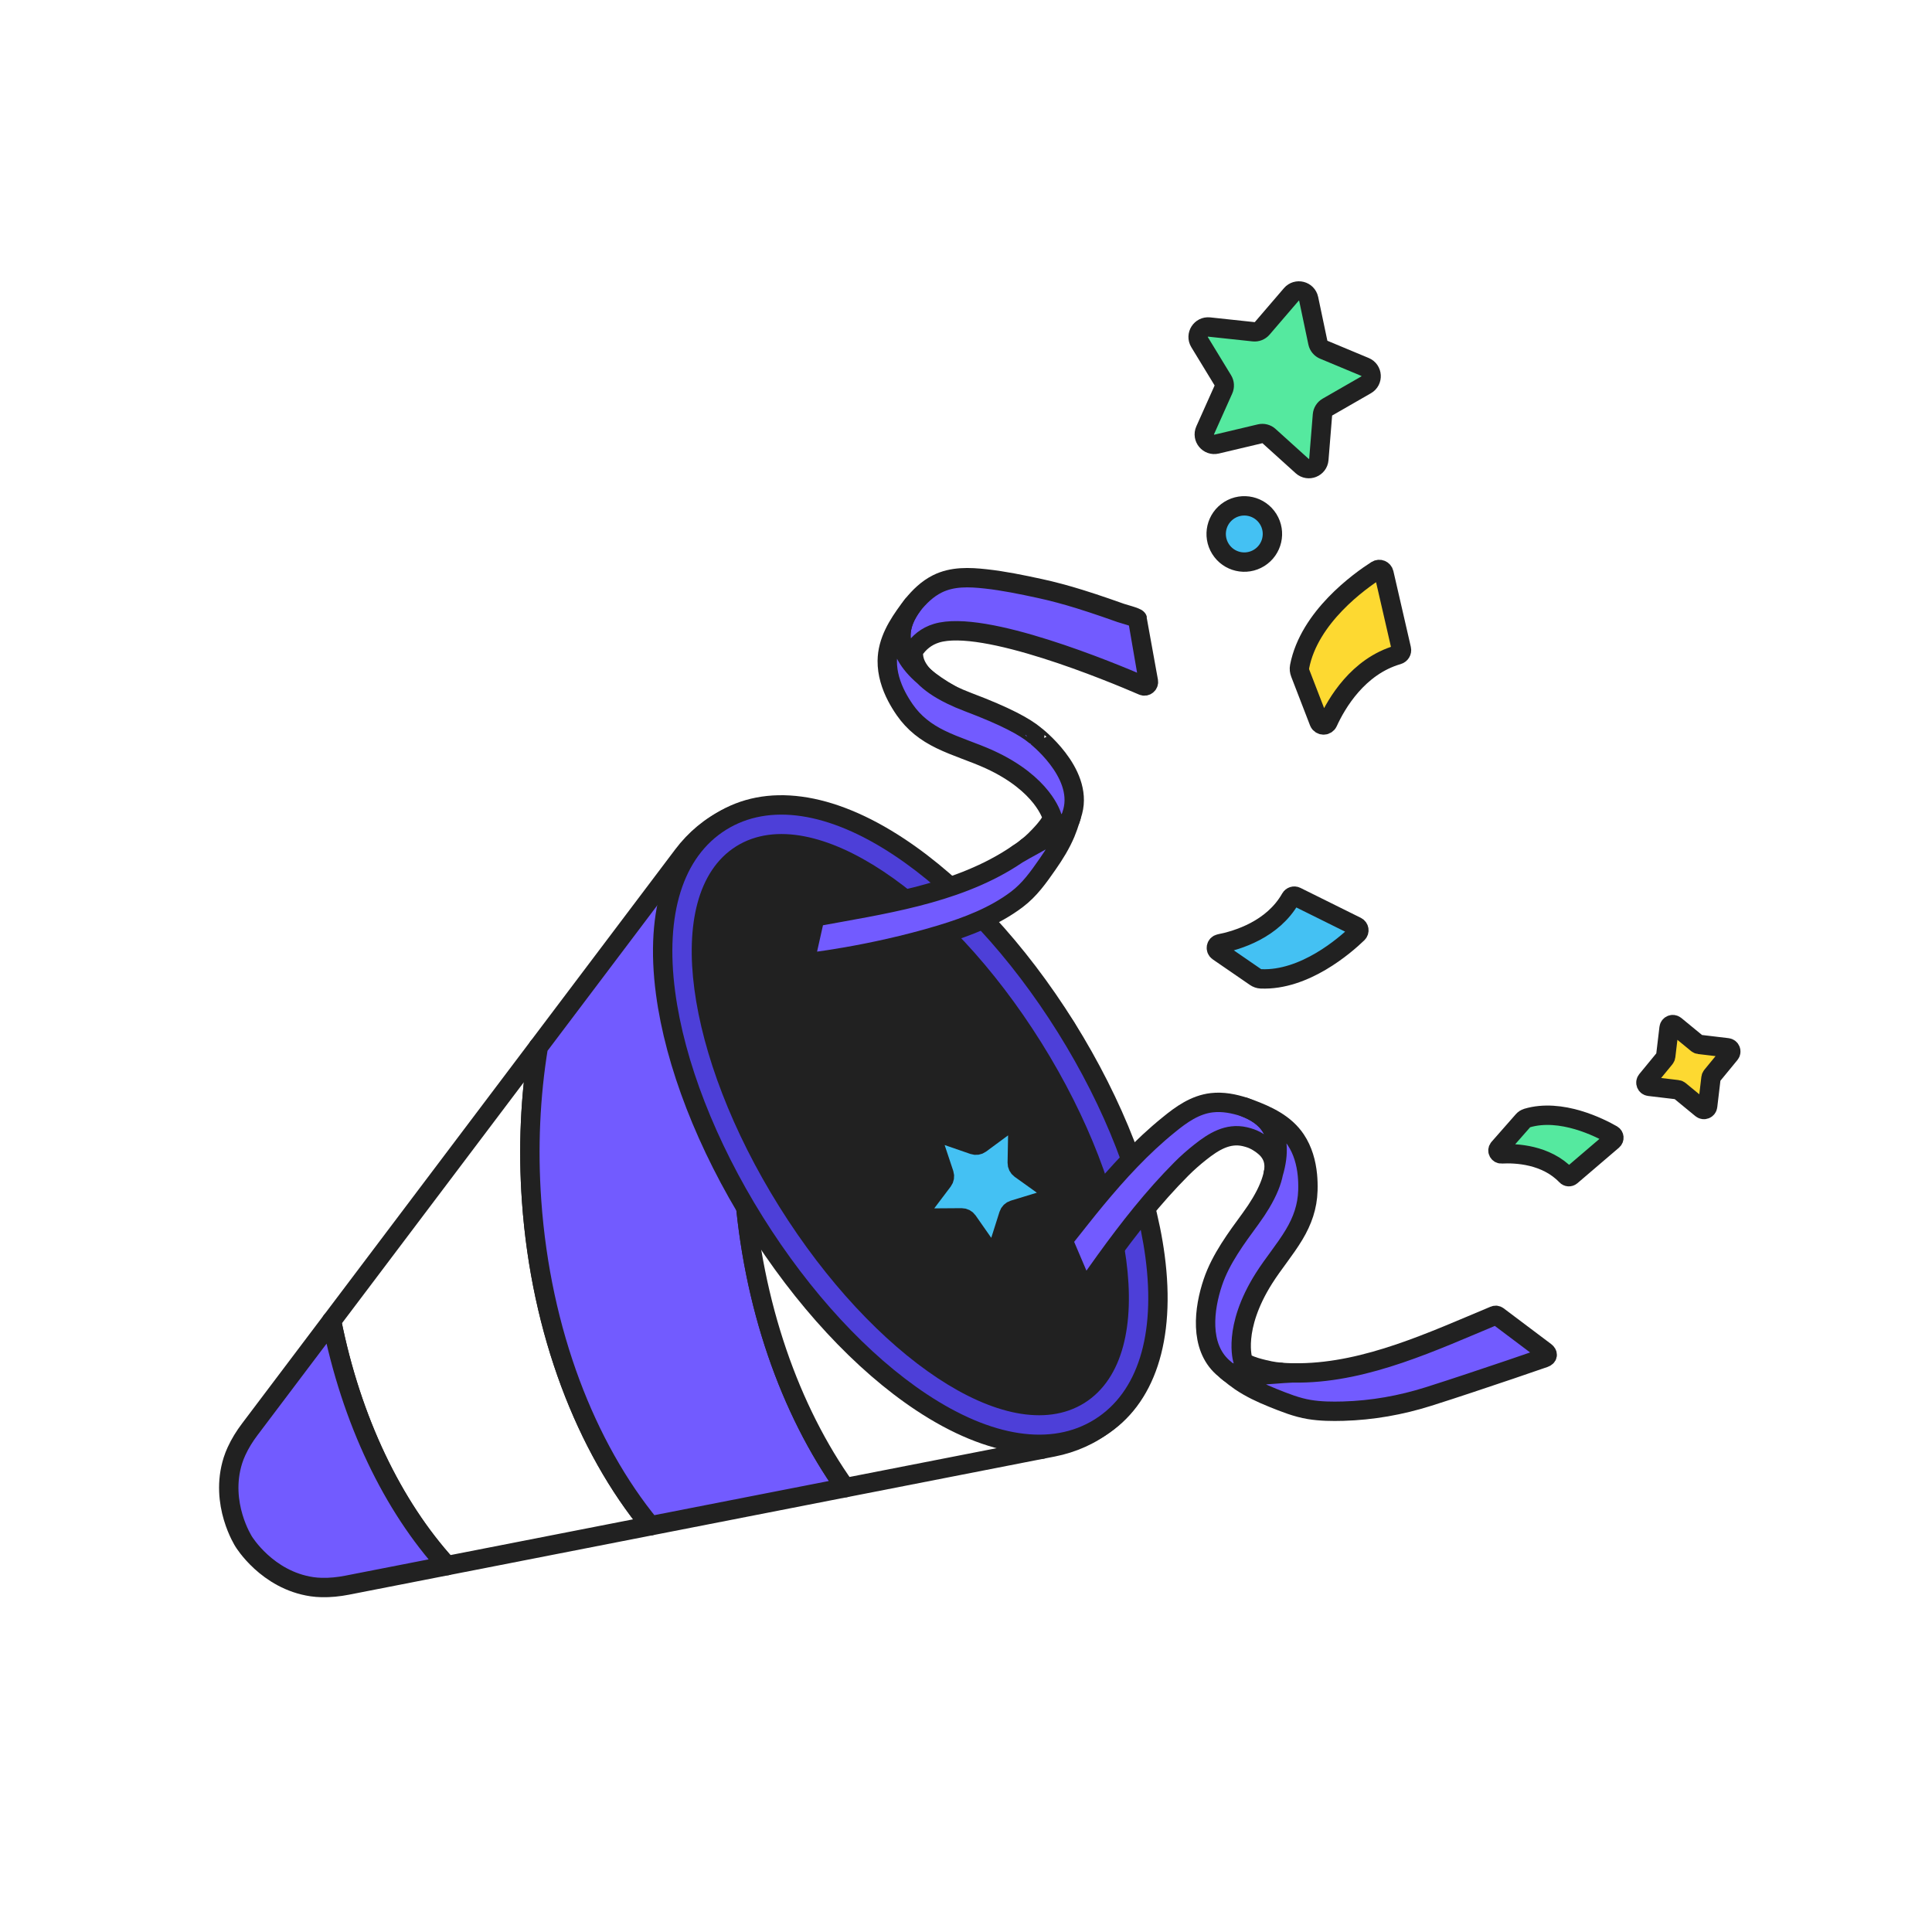 <svg width="188" height="188" viewBox="0 0 188 188" fill="none" xmlns="http://www.w3.org/2000/svg">
<g clip-path="url(#clip0_1345_32027)">
<g clip-path="url(#clip1_1345_32027)">
<g filter="url(#filter0_d_1345_32027)">
<path d="M131.917 98.108C128.746 100.092 125.565 101.032 122.464 100.902C121.22 100.853 120.003 100.445 118.955 99.725L115.334 97.234C113.647 96.075 112.664 94.158 112.708 92.108C112.752 90.056 113.815 88.184 115.551 87.098C116.178 86.706 116.866 86.435 117.594 86.291C118.416 86.13 119.213 85.832 119.785 85.474C120.201 85.215 120.488 84.937 120.664 84.628C121.161 83.75 121.876 83.003 122.731 82.469C124.53 81.344 126.737 81.234 128.636 82.176L134.517 85.093C136.279 85.966 137.514 87.649 137.816 89.596C138.118 91.541 137.453 93.518 136.037 94.885C135.166 95.725 133.745 96.965 131.917 98.108Z" fill="white"/>
<path d="M132.042 75.272C130.488 76.244 128.597 76.468 126.854 75.887C125.115 75.308 123.739 73.993 123.078 72.281L121.252 67.554C120.784 66.337 120.667 65.035 120.911 63.78C122.247 56.914 128.348 52.361 130.909 50.722L130.964 50.688C132.639 49.64 134.729 49.467 136.555 50.223C138.382 50.981 139.737 52.584 140.18 54.512L141.879 61.891C142.462 64.438 141.366 67.074 139.153 68.458L139.153 68.458C138.671 68.759 138.15 68.993 137.604 69.151C137.332 69.229 137.077 69.345 136.82 69.506C135.913 70.073 134.996 71.237 134.364 72.622C133.863 73.719 133.06 74.635 132.042 75.272Z" fill="white"/>
<path d="M155.837 119.25C153.445 120.745 150.29 120.349 148.334 118.307C148.122 118.085 147.329 117.88 146.411 117.929C143.999 118.056 141.76 116.734 140.708 114.561C139.655 112.385 140.006 109.807 141.604 107.994L143.956 105.318C144.369 104.846 144.858 104.43 145.4 104.091C145.892 103.783 146.422 103.543 146.977 103.377C152.321 101.79 157.65 104.344 159.694 105.515C161.387 106.489 162.499 108.223 162.677 110.158C162.856 112.093 162.08 114.001 160.601 115.263L156.553 118.723C156.331 118.913 156.089 119.092 155.837 119.25Z" fill="white"/>
<path d="M125.529 59.077C124.541 59.695 123.453 60.094 122.298 60.264C117.72 60.935 113.448 57.756 112.777 53.178C112.294 49.882 113.807 46.61 116.632 44.843C117.62 44.226 118.707 43.826 119.863 43.657C124.441 42.985 128.712 46.164 129.383 50.742C129.867 54.039 128.354 57.31 125.529 59.077Z" fill="white"/>
<path d="M168.997 112.705C166.801 114.078 163.982 113.896 161.982 112.251L161.033 111.471L159.813 111.326C157.623 111.064 155.757 109.634 154.937 107.592C154.117 105.55 154.476 103.225 155.874 101.526L156.653 100.577L156.799 99.356C157.015 97.537 158.029 95.935 159.583 94.963C161.778 93.591 164.596 93.772 166.596 95.415L167.547 96.197L168.768 96.342C170.948 96.597 172.819 98.028 173.642 100.073C174.465 102.117 174.105 104.445 172.704 106.146L171.927 107.09L171.782 108.311C171.567 110.13 170.552 111.733 168.997 112.705Z" fill="white"/>
<path d="M130.882 50.243C128.381 51.807 125.106 51.519 122.919 49.543L121.524 48.283L119.696 48.717C117.223 49.304 114.679 48.453 113.058 46.495C111.436 44.537 111.074 41.879 112.113 39.559L112.881 37.844L111.903 36.24C110.023 33.151 110.987 29.081 114.052 27.164C115.3 26.384 116.798 26.04 118.269 26.197L120.138 26.397L121.362 24.971C121.801 24.46 122.312 24.02 122.881 23.664C124.713 22.518 126.997 22.341 128.991 23.19C130.98 24.036 132.434 25.806 132.879 27.923L133.267 29.762L135.002 30.485C137.3 31.443 138.853 33.581 139.057 36.062C139.26 38.543 138.076 40.904 135.967 42.223L135.754 42.35L134.124 43.287L133.972 45.16C133.803 47.238 132.648 49.139 130.882 50.243Z" fill="white"/>
<path d="M153.407 136.861C153.016 137.106 152.594 137.308 152.151 137.462C151.019 137.858 149.884 138.246 148.747 138.629L148.217 138.808C145.765 139.634 143.23 140.488 140.701 141.288C137.462 142.312 134.151 142.878 130.859 142.971C129.686 143.003 128.131 143.007 126.493 142.738C124.629 142.431 123.011 141.778 121.712 141.254C120.563 140.79 119.05 140.125 117.531 139.096C117.13 138.824 116.768 138.55 116.457 138.304C115.012 140.852 113.023 142.948 110.517 144.515C107.39 146.47 103.697 147.355 99.785 147.093L34.873 159.799C33.595 160.05 32.343 160.161 31.152 160.13C30.581 160.116 30.037 160.071 29.534 159.996C22.932 159.022 19.471 153.893 18.916 153.002C18.359 152.113 15.261 146.756 17.275 140.394C17.43 139.907 17.628 139.397 17.864 138.878C18.357 137.796 19.006 136.719 19.79 135.68L59.63 82.88C61.107 79.249 63.518 76.316 66.645 74.36C71.685 71.208 77.731 70.871 84.144 73.281C83.879 72.965 83.628 72.635 83.39 72.292C82.961 71.673 82.577 71.041 82.249 70.412C81.188 68.381 80.661 66.308 80.681 64.249C80.717 60.716 82.432 57.958 83.922 55.949C84.075 55.743 84.231 55.542 84.391 55.344C85.437 54.043 86.537 53.041 87.754 52.28C88.054 52.092 88.365 51.918 88.677 51.762C91.445 50.376 94.202 50.452 96.533 50.709C98.57 50.934 100.527 51.338 102.355 51.734C103.741 52.034 105.17 52.413 106.723 52.894C107.547 53.15 108.427 53.438 109.413 53.777C109.894 53.943 110.374 54.111 110.853 54.282L110.947 54.31C112.464 54.755 115.619 55.681 116.244 59.255C116.244 59.255 117.306 65.255 117.316 65.311C117.749 67.748 116.671 70.175 114.568 71.49C112.882 72.544 110.785 72.702 108.959 71.91C108.74 71.815 108.522 71.722 108.306 71.63C109.77 73.989 110.753 77.02 109.85 80.415C109.799 80.604 109.743 80.79 109.685 80.977L109.649 81.094C109.621 81.189 109.588 81.293 109.555 81.395C109.406 81.871 109.191 82.536 108.897 83.235C108.187 84.929 107.282 86.311 106.573 87.327C106.038 88.093 105.433 88.959 104.684 89.828C106.321 91.921 107.874 94.14 109.327 96.463C110.687 98.637 111.924 100.846 113.03 103.073C114.422 102.309 115.82 101.853 117.281 101.686C119.042 101.486 120.856 101.702 122.829 102.347C123.063 102.423 123.308 102.508 123.549 102.597C125.897 103.466 128.84 104.84 130.8 107.781C131.94 109.492 132.631 111.516 132.852 113.797C132.921 114.511 132.945 115.251 132.923 116.001C132.851 118.457 132.149 120.764 130.777 123.053C130.169 124.068 129.508 124.973 128.925 125.771C128.498 126.356 128.095 126.907 127.771 127.421C127.668 127.584 127.573 127.742 127.485 127.894C131.978 127.557 136.767 125.533 141.411 123.569C142.025 123.31 142.635 123.051 143.242 122.799C145.2 121.984 147.463 122.27 149.152 123.543L153.776 127.023C155.383 128.232 156.293 130.125 156.208 132.087C156.125 134.031 155.077 135.817 153.407 136.861ZM94.441 79.288C94.392 79.263 94.344 79.239 94.294 79.214C94.332 79.245 94.37 79.275 94.409 79.306C94.42 79.3 94.431 79.294 94.441 79.288Z" fill="white"/>
</g>
<path d="M118.688 91.839C120.395 91.504 123.854 90.466 125.583 87.416C125.692 87.224 125.926 87.144 126.123 87.242L132.005 90.159C132.257 90.284 132.312 90.621 132.109 90.817C130.869 92.013 126.942 95.43 122.701 95.252C122.507 95.244 122.319 95.175 122.159 95.065L118.54 92.575C118.242 92.37 118.334 91.908 118.688 91.839Z" fill="#44C1F3" stroke="#212121" stroke-width="1.885" stroke-miterlimit="10" stroke-linecap="round" stroke-linejoin="round"/>
<path d="M129.219 70.274C130.052 68.448 132.143 64.844 136.028 63.719C136.273 63.649 136.425 63.408 136.368 63.16L134.669 55.778C134.596 55.462 134.232 55.31 133.958 55.485C132.284 56.557 127.399 60.05 126.463 64.858C126.42 65.078 126.447 65.307 126.528 65.516L128.354 70.244C128.504 70.632 129.047 70.653 129.219 70.274Z" fill="#FDD931" stroke="#212121" stroke-width="1.885" stroke-miterlimit="10" stroke-linecap="round" stroke-linejoin="round"/>
<path d="M146.11 112.281C147.52 112.206 150.451 112.337 152.418 114.395C152.541 114.525 152.741 114.541 152.878 114.425L156.93 110.961C157.104 110.812 157.08 110.536 156.882 110.422C155.668 109.726 151.898 107.816 148.593 108.797C148.442 108.842 148.307 108.933 148.203 109.052L145.848 111.731C145.654 111.951 145.818 112.297 146.11 112.281Z" fill="#55E99F" stroke="#212121" stroke-width="1.885" stroke-miterlimit="10" stroke-linecap="round" stroke-linejoin="round"/>
<path d="M122.532 54.281C123.814 53.479 124.203 51.79 123.402 50.508C122.6 49.227 120.911 48.838 119.63 49.639C118.348 50.441 117.959 52.129 118.76 53.411C119.562 54.693 121.25 55.082 122.532 54.281Z" fill="#44C1F3" stroke="#212121" stroke-width="1.885" stroke-miterlimit="10" stroke-linecap="round" stroke-linejoin="round"/>
<path d="M163.007 99.785L165.154 101.55C165.208 101.594 165.273 101.622 165.342 101.63L168.101 101.958C168.387 101.991 168.523 102.328 168.34 102.55L166.575 104.697C166.531 104.751 166.503 104.816 166.495 104.885L166.167 107.645C166.133 107.93 165.797 108.066 165.575 107.883L163.428 106.118C163.374 106.074 163.309 106.046 163.24 106.038L160.48 105.71C160.195 105.677 160.059 105.34 160.242 105.118L162.007 102.971C162.051 102.917 162.079 102.852 162.087 102.783L162.415 100.023C162.449 99.738 162.785 99.602 163.007 99.785Z" fill="#FDD931" stroke="#212121" stroke-width="1.885" stroke-miterlimit="10" stroke-linecap="round" stroke-linejoin="round"/>
<path d="M127.345 29.088L128.239 33.336C128.305 33.649 128.521 33.91 128.817 34.034L132.823 35.705C133.568 36.016 133.634 37.046 132.934 37.448L129.171 39.611C128.893 39.772 128.712 40.058 128.686 40.377L128.335 44.704C128.269 45.508 127.309 45.889 126.71 45.348L123.49 42.438C123.253 42.223 122.924 42.139 122.612 42.213L118.389 43.215C117.603 43.402 116.945 42.607 117.274 41.87L119.047 37.908C119.178 37.616 119.156 37.277 118.99 37.004L116.731 33.297C116.311 32.608 116.864 31.736 117.667 31.822L121.982 32.283C122.301 32.318 122.616 32.193 122.825 31.949L125.652 28.656C126.178 28.042 127.178 28.299 127.345 29.088Z" fill="#55E99F" stroke="#212121" stroke-width="1.885" stroke-miterlimit="10" stroke-linecap="round" stroke-linejoin="round"/>
<path d="M51.733 116.905C51.361 111.672 51.608 106.609 52.384 101.874L44.905 111.786L34.81 125.165L32.264 128.538C34.189 138.222 38.21 146.549 43.489 152.35L50.903 150.899L63.3 148.472C57.025 140.836 52.638 129.631 51.733 116.905Z" fill="white" stroke="#212121" stroke-width="1.885" stroke-miterlimit="10" stroke-linecap="round" stroke-linejoin="round"/>
<path d="M32.264 128.539L24.305 139.087C23.8 139.756 23.356 140.467 23.01 141.226C22.882 141.507 22.761 141.806 22.668 142.103C21.33 146.325 23.712 150.005 23.712 150.005C23.712 150.005 25.977 153.756 30.359 154.402C30.667 154.448 30.988 154.47 31.297 154.478C32.131 154.499 32.965 154.411 33.787 154.25L43.489 152.351C38.21 146.55 34.189 138.223 32.264 128.539Z" fill="#725BFF" stroke="#212121" stroke-width="1.885" stroke-miterlimit="10" stroke-linecap="round" stroke-linejoin="round"/>
<path d="M72.395 115.435C71.38 101.174 74.957 88.18 81.329 79.633C77.909 78.487 74.02 78.085 70.916 79.549C69.148 80.382 67.63 81.667 66.456 83.223L63.68 86.902L54.553 98.998L52.383 101.874C51.608 106.609 51.36 111.672 51.733 116.905C52.639 129.631 57.025 140.836 63.299 148.472L67.35 147.679L82.246 144.763C76.894 137.252 73.215 126.968 72.395 115.435Z" fill="#725BFF" stroke="#212121" stroke-width="1.885" stroke-miterlimit="10" stroke-linecap="round" stroke-linejoin="round"/>
<path d="M93.056 113.965C93.797 124.373 96.868 133.761 101.393 141.016L102.466 140.806C104.378 140.431 106.198 139.629 107.722 138.404C111.654 135.242 112.71 128.785 112.328 124.187C111.616 115.614 108.001 107.231 103.719 99.971C101.438 96.526 98.841 93.108 95.918 90C93.527 97.035 92.437 105.265 93.056 113.965Z" fill="#725BFF" stroke="#212121" stroke-width="1.885" stroke-miterlimit="10" stroke-linecap="round" stroke-linejoin="round"/>
<path d="M81.329 79.634C74.957 88.18 71.379 101.175 72.394 115.435C73.215 126.968 76.894 137.252 82.246 144.764L83.071 144.602L97.942 141.691L101.392 141.016C96.867 133.761 93.796 124.373 93.055 113.965C92.436 105.265 93.527 97.035 95.917 89.999C92.878 86.768 89.484 83.87 85.714 81.63C84.445 80.876 82.939 80.174 81.329 79.634Z" fill="white" stroke="#212121" stroke-width="1.885" stroke-miterlimit="10" stroke-linecap="round" stroke-linejoin="round"/>
<path d="M107.018 138.92C102.498 141.747 96.336 140.872 89.668 136.454C83.866 132.61 78.099 126.38 73.428 118.912C68.758 111.444 65.682 103.532 64.766 96.632C63.713 88.704 65.622 82.781 70.143 79.954C74.663 77.127 80.825 78.002 87.493 82.42C93.294 86.263 99.062 92.493 103.732 99.962C108.402 107.43 111.479 115.343 112.396 122.242C113.449 130.17 111.539 136.093 107.018 138.92Z" fill="#4D3FD8"/>
<path d="M70.643 80.753C74.832 78.133 80.632 79.004 86.973 83.206C92.665 86.977 98.334 93.105 102.934 100.461C107.534 107.817 110.563 115.597 111.461 122.365C112.463 129.906 110.707 135.502 106.519 138.121C102.33 140.741 96.53 139.87 90.189 135.668C84.497 131.897 78.828 125.769 74.228 118.413C69.628 111.057 66.599 103.278 65.7 96.509C64.699 88.968 66.454 83.372 70.643 80.753ZM69.644 79.155C64.791 82.189 62.727 88.44 63.832 96.757C64.765 103.786 67.889 111.832 72.63 119.412C77.37 126.992 83.236 133.324 89.148 137.24C96.142 141.873 102.666 142.754 107.518 139.719C112.37 136.685 114.434 130.434 113.33 122.117C112.397 115.088 109.272 107.042 104.532 99.462C99.792 91.882 93.926 85.55 88.014 81.634C81.02 77.001 74.496 76.12 69.644 79.155Z" fill="#212121"/>
<path d="M105.02 135.724C111.622 131.594 109.615 116.478 100.537 101.96C91.458 87.443 78.746 79.021 72.143 83.15C65.54 87.279 67.547 102.396 76.626 116.913C85.704 131.431 98.417 139.853 105.02 135.724Z" fill="#212121" stroke="#212121" stroke-width="1.885" stroke-miterlimit="10" stroke-linecap="round" stroke-linejoin="round"/>
<path d="M91.776 110.375L94.745 111.401C94.964 111.477 95.207 111.44 95.394 111.302L97.923 109.437C98.393 109.09 99.057 109.433 99.046 110.018L98.988 113.159C98.984 113.391 99.094 113.61 99.282 113.746L101.837 115.574C102.312 115.915 102.191 116.652 101.632 116.822L98.627 117.738C98.405 117.806 98.23 117.978 98.16 118.199L97.21 121.194C97.034 121.751 96.295 121.864 95.96 121.385L94.16 118.809C94.028 118.619 93.809 118.506 93.577 118.508L90.436 118.53C89.851 118.534 89.516 117.866 89.868 117.4L91.761 114.893C91.901 114.708 91.941 114.465 91.868 114.245L90.876 111.265C90.691 110.709 91.223 110.184 91.776 110.375Z" fill="#44C1F3" stroke="#212121" stroke-width="1.885" stroke-miterlimit="10" stroke-linecap="round" stroke-linejoin="round"/>
<path d="M92.55 67.611C91.475 67.007 90.616 66.412 89.934 65.831C90.487 66.4 91.316 67.007 92.55 67.611Z" fill="#725BFF" stroke="#212121" stroke-width="1.885" stroke-miterlimit="10" stroke-linecap="round" stroke-linejoin="round"/>
<path d="M89.934 65.831C88.879 64.748 88.824 63.806 88.903 63.309C89.409 62.529 90.143 61.916 91.134 61.615C95.721 60.223 108.183 65.411 111.207 66.72C111.493 66.844 111.802 66.602 111.748 66.295C111.439 64.55 110.675 60.23 110.674 60.228C110.648 60.083 109.257 59.715 109.066 59.647C108.57 59.47 108.072 59.296 107.574 59.124C106.736 58.837 105.896 58.557 105.05 58.295C103.768 57.898 102.473 57.544 101.16 57.261C99.424 56.886 97.681 56.524 95.913 56.33C94.327 56.155 92.676 56.083 91.208 56.818C90.248 57.298 89.468 58.055 88.799 58.886C87.487 60.656 86.72 63.095 89.934 65.831Z" fill="#725BFF" stroke="#212121" stroke-width="1.885" stroke-miterlimit="10" stroke-linecap="round" stroke-linejoin="round"/>
<path d="M103.645 80.245C103.206 80.646 102.657 81.023 102.069 81.382C102.646 81.037 103.171 80.678 103.645 80.245Z" fill="#725BFF" stroke="#212121" stroke-width="1.885" stroke-miterlimit="10" stroke-linecap="round" stroke-linejoin="round"/>
<path d="M102.069 81.383C101.193 81.909 100.195 82.407 99.048 83.094C99.932 82.564 101.058 82.001 102.069 81.383Z" fill="#725BFF" stroke="#212121" stroke-width="1.885" stroke-miterlimit="10" stroke-linecap="round" stroke-linejoin="round"/>
<path d="M103.674 80.216C103.697 80.196 103.721 80.178 103.743 80.157C103.804 80.103 103.952 79.951 104.144 79.75C104.172 79.659 104.203 79.57 104.23 79.479C104.101 79.732 103.922 79.984 103.674 80.216Z" fill="#725BFF" stroke="#212121" stroke-width="1.885" stroke-miterlimit="10" stroke-linecap="round" stroke-linejoin="round"/>
<path d="M103.675 80.216C103.922 79.984 104.101 79.732 104.232 79.479C104.283 79.306 104.34 79.135 104.386 78.961C105.41 75.115 100.695 71.532 100.695 71.533C99.727 70.729 97.897 69.716 94.194 68.317C93.578 68.084 93.036 67.848 92.552 67.611C91.318 67.008 90.489 66.4 89.936 65.832C86.722 63.096 87.489 60.657 88.801 58.887C88.686 59.029 88.574 59.174 88.466 59.319C87.371 60.795 86.357 62.41 86.338 64.305C86.326 65.527 86.702 66.719 87.263 67.793C87.475 68.199 87.74 68.638 88.038 69.068C88.943 70.372 90.103 71.257 91.517 71.946C93.069 72.702 94.735 73.188 96.303 73.907C101.543 76.31 102.366 79.463 102.368 79.47C102.503 79.989 101.068 81.418 100.72 81.763C100.479 82.002 100.22 82.22 99.955 82.43C100.871 82.017 101.751 81.536 102.167 81.282C102.717 80.953 103.219 80.621 103.675 80.216Z" fill="#725BFF"/>
<path d="M92.552 67.611C93.036 67.848 93.578 68.084 94.194 68.317C97.897 69.716 99.727 70.729 100.695 71.533C100.695 71.532 105.41 75.115 104.386 78.961C104.34 79.135 104.283 79.306 104.232 79.479C104.101 79.732 103.922 79.984 103.675 80.216C103.219 80.621 102.717 80.953 102.167 81.282C101.751 81.536 100.871 82.017 99.955 82.43C100.22 82.22 100.479 82.002 100.72 81.763C101.068 81.418 102.503 79.989 102.368 79.47C102.366 79.463 101.543 76.31 96.303 73.907C94.735 73.188 93.069 72.702 91.517 71.946C90.103 71.257 88.943 70.372 88.038 69.068C87.74 68.638 87.475 68.199 87.263 67.793C86.702 66.719 86.326 65.527 86.338 64.305C86.357 62.41 87.371 60.795 88.466 59.319C88.574 59.174 88.686 59.029 88.801 58.887C87.489 60.657 86.722 63.096 89.936 65.832C90.489 66.4 91.318 67.008 92.552 67.611ZM92.552 67.611C92.559 67.615 92.566 67.62 92.573 67.623" stroke="#212121" stroke-width="1.885" stroke-miterlimit="10" stroke-linecap="round" stroke-linejoin="round"/>
<path d="M104.144 79.751C103.952 79.951 103.804 80.103 103.744 80.158C103.722 80.178 103.697 80.196 103.675 80.216C103.665 80.226 103.656 80.236 103.646 80.246C103.172 80.679 102.647 81.037 102.07 81.383C101.059 82.001 99.932 82.564 99.048 83.094C100.195 82.406 101.194 81.908 102.07 81.383C102.658 81.024 103.207 80.646 103.646 80.246C103.657 80.236 103.665 80.226 103.675 80.216C103.219 80.621 102.717 80.953 102.166 81.283C101.751 81.536 100.871 82.018 99.955 82.431C99.456 82.826 98.926 83.183 98.388 83.523C92.795 87.069 85.728 88.028 79.299 89.221L78.294 93.707C78.294 93.707 84.603 93.049 91.561 90.95C94.147 90.169 96.772 89.164 98.946 87.523C100.205 86.572 101.048 85.365 101.938 84.09C102.611 83.125 103.227 82.137 103.683 81.05C103.861 80.625 104.008 80.19 104.144 79.751Z" fill="#725BFF"/>
<path d="M103.675 80.216C103.697 80.196 103.722 80.178 103.744 80.158C103.804 80.103 103.952 79.951 104.144 79.751C104.008 80.19 103.861 80.625 103.683 81.05C103.227 82.137 102.611 83.125 101.938 84.09C101.048 85.365 100.205 86.572 98.946 87.523C96.772 89.164 94.147 90.169 91.561 90.95C84.603 93.049 78.294 93.707 78.294 93.707L79.299 89.221C85.728 88.028 92.795 87.069 98.388 83.523C98.926 83.183 99.456 82.826 99.955 82.431C100.871 82.018 101.751 81.536 102.166 81.283C102.717 80.953 103.219 80.621 103.675 80.216ZM103.675 80.216C103.665 80.226 103.656 80.236 103.646 80.246M103.675 80.216C103.665 80.226 103.657 80.236 103.646 80.246M103.646 80.246C103.172 80.679 102.647 81.037 102.07 81.383M103.646 80.246C103.207 80.646 102.658 81.024 102.07 81.383M102.07 81.383C101.059 82.001 99.932 82.564 99.048 83.094C100.195 82.406 101.194 81.908 102.07 81.383Z" stroke="#212121" stroke-width="1.885" stroke-miterlimit="10" stroke-linecap="round" stroke-linejoin="round"/>
<path d="M123.913 114.159C124.134 113.036 123.765 112.371 123.426 111.952C123.053 111.49 122.27 110.968 121.709 110.776C121.522 110.712 121.332 110.656 121.139 110.611C119.459 110.223 118.074 111.107 116.81 112.105C116.161 112.617 115.539 113.164 114.956 113.749C112.229 116.487 109.833 119.543 107.572 122.672C106.874 123.637 106.185 124.609 105.527 125.601C105.527 125.601 103.49 120.817 103.479 120.791C103.417 120.646 103.669 120.403 103.744 120.309C104.709 119.101 105.658 117.877 106.645 116.687C108.785 114.108 111.102 111.575 113.714 109.464C114.948 108.451 116.292 107.49 117.923 107.304C118.99 107.182 120.056 107.389 121.071 107.721C123.136 108.488 125.111 110.112 123.913 114.159Z" fill="#725BFF" stroke="#212121" stroke-width="1.885" stroke-miterlimit="10" stroke-linecap="round" stroke-linejoin="round"/>
<path d="M120.298 133.722C120.884 133.818 121.551 133.834 122.24 133.814C121.567 133.839 120.931 133.826 120.298 133.722Z" fill="#725BFF" stroke="#212121" stroke-width="1.885" stroke-miterlimit="10" stroke-linecap="round" stroke-linejoin="round"/>
<path d="M122.24 133.814C123.261 133.776 124.37 133.648 125.706 133.597C124.676 133.636 123.424 133.779 122.24 133.814Z" fill="#725BFF" stroke="#212121" stroke-width="1.885" stroke-miterlimit="10" stroke-linecap="round" stroke-linejoin="round"/>
<path d="M120.258 133.713C120.228 133.709 120.198 133.707 120.168 133.702C120.088 133.689 119.88 133.643 119.61 133.58C119.537 133.519 119.462 133.461 119.389 133.399C119.637 133.54 119.924 133.653 120.258 133.713Z" fill="#725BFF" stroke="#212121" stroke-width="1.885" stroke-miterlimit="10" stroke-linecap="round" stroke-linejoin="round"/>
<path d="M120.258 133.713C119.924 133.653 119.636 133.54 119.389 133.399C119.252 133.283 119.11 133.171 118.976 133.05C116.702 131.002 117.147 127.352 118.031 124.749C118.799 122.491 120.31 120.47 121.702 118.567C122.091 118.035 122.416 117.542 122.692 117.079C123.397 115.899 123.759 114.938 123.912 114.159C125.111 110.112 123.136 108.487 121.071 107.722C121.244 107.778 121.417 107.838 121.587 107.901C123.311 108.539 125.042 109.338 126.093 110.916C126.77 111.932 127.106 113.137 127.223 114.343C127.267 114.799 127.285 115.311 127.269 115.834C127.223 117.421 126.736 118.796 125.927 120.145C125.039 121.626 123.909 122.944 122.988 124.402C119.911 129.277 120.943 132.367 120.945 132.374C121.116 132.883 123.099 133.296 123.578 133.395C123.911 133.464 124.247 133.505 124.583 133.536C123.59 133.691 122.59 133.768 122.104 133.782C121.463 133.806 120.861 133.803 120.258 133.713Z" fill="#725BFF"/>
<path d="M122.692 117.079C122.416 117.542 122.091 118.035 121.702 118.567C120.31 120.47 118.799 122.491 118.031 124.749C117.147 127.352 116.702 131.002 118.976 133.05C119.11 133.171 119.252 133.283 119.389 133.399C119.636 133.54 119.924 133.653 120.258 133.713C120.861 133.803 121.463 133.806 122.104 133.782C122.59 133.768 123.59 133.691 124.583 133.536C124.247 133.505 123.911 133.464 123.578 133.395C123.099 133.296 121.116 132.883 120.945 132.374C120.943 132.367 119.911 129.277 122.988 124.402C123.909 122.944 125.039 121.626 125.927 120.145C126.736 118.796 127.223 117.421 127.269 115.834C127.285 115.311 127.267 114.799 127.223 114.343C127.106 113.137 126.77 111.932 126.093 110.916C125.042 109.338 123.311 108.539 121.587 107.901C121.417 107.838 121.244 107.778 121.071 107.722C123.136 108.487 125.111 110.112 123.912 114.159C123.759 114.938 123.397 115.899 122.692 117.079ZM122.692 117.079C122.688 117.086 122.685 117.093 122.682 117.1" stroke="#212121" stroke-width="1.885" stroke-miterlimit="10" stroke-linecap="round" stroke-linejoin="round"/>
<path d="M119.61 133.58C119.88 133.643 120.088 133.689 120.168 133.702C120.198 133.707 120.228 133.709 120.258 133.714C120.272 133.716 120.284 133.72 120.298 133.722C120.931 133.826 121.567 133.84 122.24 133.815C123.424 133.78 124.675 133.637 125.705 133.598C124.369 133.648 123.26 133.777 122.24 133.815C121.551 133.835 120.884 133.818 120.298 133.722C120.284 133.72 120.272 133.716 120.258 133.714C120.861 133.804 121.463 133.807 122.104 133.783C122.585 133.769 123.567 133.693 124.548 133.542C124.572 133.539 124.596 133.538 124.619 133.54C125.241 133.596 125.867 133.605 126.492 133.597C133.05 133.513 139.433 130.516 145.419 128.018C145.528 127.973 145.653 127.989 145.747 128.06L150.376 131.542C150.651 131.749 150.61 132.011 150.286 132.124C149.173 132.513 148.058 132.894 146.941 133.271C144.296 134.161 141.65 135.057 138.995 135.896C136.307 136.746 133.517 137.239 130.699 137.318C129.602 137.349 128.491 137.335 127.411 137.158C126.166 136.953 124.991 136.479 123.828 136.01C122.737 135.57 121.682 135.078 120.705 134.416C120.325 134.158 119.964 133.873 119.61 133.58Z" fill="#725BFF"/>
<path d="M120.258 133.714C120.228 133.709 120.198 133.707 120.168 133.702C120.088 133.689 119.88 133.643 119.61 133.58C119.964 133.873 120.325 134.158 120.705 134.416C121.682 135.078 122.737 135.57 123.828 136.01C124.991 136.479 126.166 136.953 127.411 137.158C128.491 137.335 129.602 137.349 130.699 137.318C133.517 137.239 136.307 136.746 138.995 135.896C141.65 135.057 144.296 134.161 146.941 133.271C148.058 132.894 149.173 132.513 150.286 132.124C150.61 132.011 150.651 131.749 150.376 131.542L145.747 128.06C145.653 127.989 145.528 127.973 145.419 128.018C139.433 130.516 133.05 133.513 126.492 133.597C125.867 133.605 125.241 133.596 124.619 133.54C124.596 133.538 124.572 133.539 124.548 133.542C123.567 133.693 122.585 133.769 122.104 133.783C121.463 133.807 120.861 133.804 120.258 133.714ZM120.258 133.714C120.272 133.716 120.284 133.72 120.298 133.722M120.298 133.722C120.931 133.826 121.567 133.84 122.24 133.815M120.298 133.722C120.884 133.818 121.551 133.835 122.24 133.815M122.24 133.815C123.424 133.78 124.675 133.637 125.705 133.598C124.369 133.648 123.26 133.777 122.24 133.815Z" stroke="#212121" stroke-width="1.885" stroke-miterlimit="10" stroke-linecap="round" stroke-linejoin="round"/>
</g>
</g>
<defs>
<filter id="filter0_d_1345_32027" x="15.013" y="21.387" width="160.655" height="140.656" filterUnits="userSpaceOnUse" color-interpolation-filters="sRGB">
<feFlood flood-opacity="0" result="BackgroundImageFix"/>
<feColorMatrix in="SourceAlpha" type="matrix" values="0 0 0 0 0 0 0 0 0 0 0 0 0 0 0 0 0 0 127 0" result="hardAlpha"/>
<feOffset dy="0.318"/>
<feGaussianBlur stdDeviation="0.795"/>
<feComposite in2="hardAlpha" operator="out"/>
<feColorMatrix type="matrix" values="0 0 0 0 0 0 0 0 0 0 0 0 0 0 0 0 0 0 0.16 0"/>
<feBlend mode="normal" in2="BackgroundImageFix" result="effect1_dropShadow_1345_32027"/>
<feBlend mode="normal" in="SourceGraphic" in2="effect1_dropShadow_1345_32027" result="shape"/>
</filter>
<clipPath id="clip0_1345_32027">
<rect width="187" height="187" fill="white" transform="translate(0.563 0.445)"/>
</clipPath>
<clipPath id="clip1_1345_32027">
<rect width="164.944" height="117.817" fill="white" transform="translate(-12.096 103.726) rotate(-32.02)"/>
</clipPath>
</defs>
</svg>
